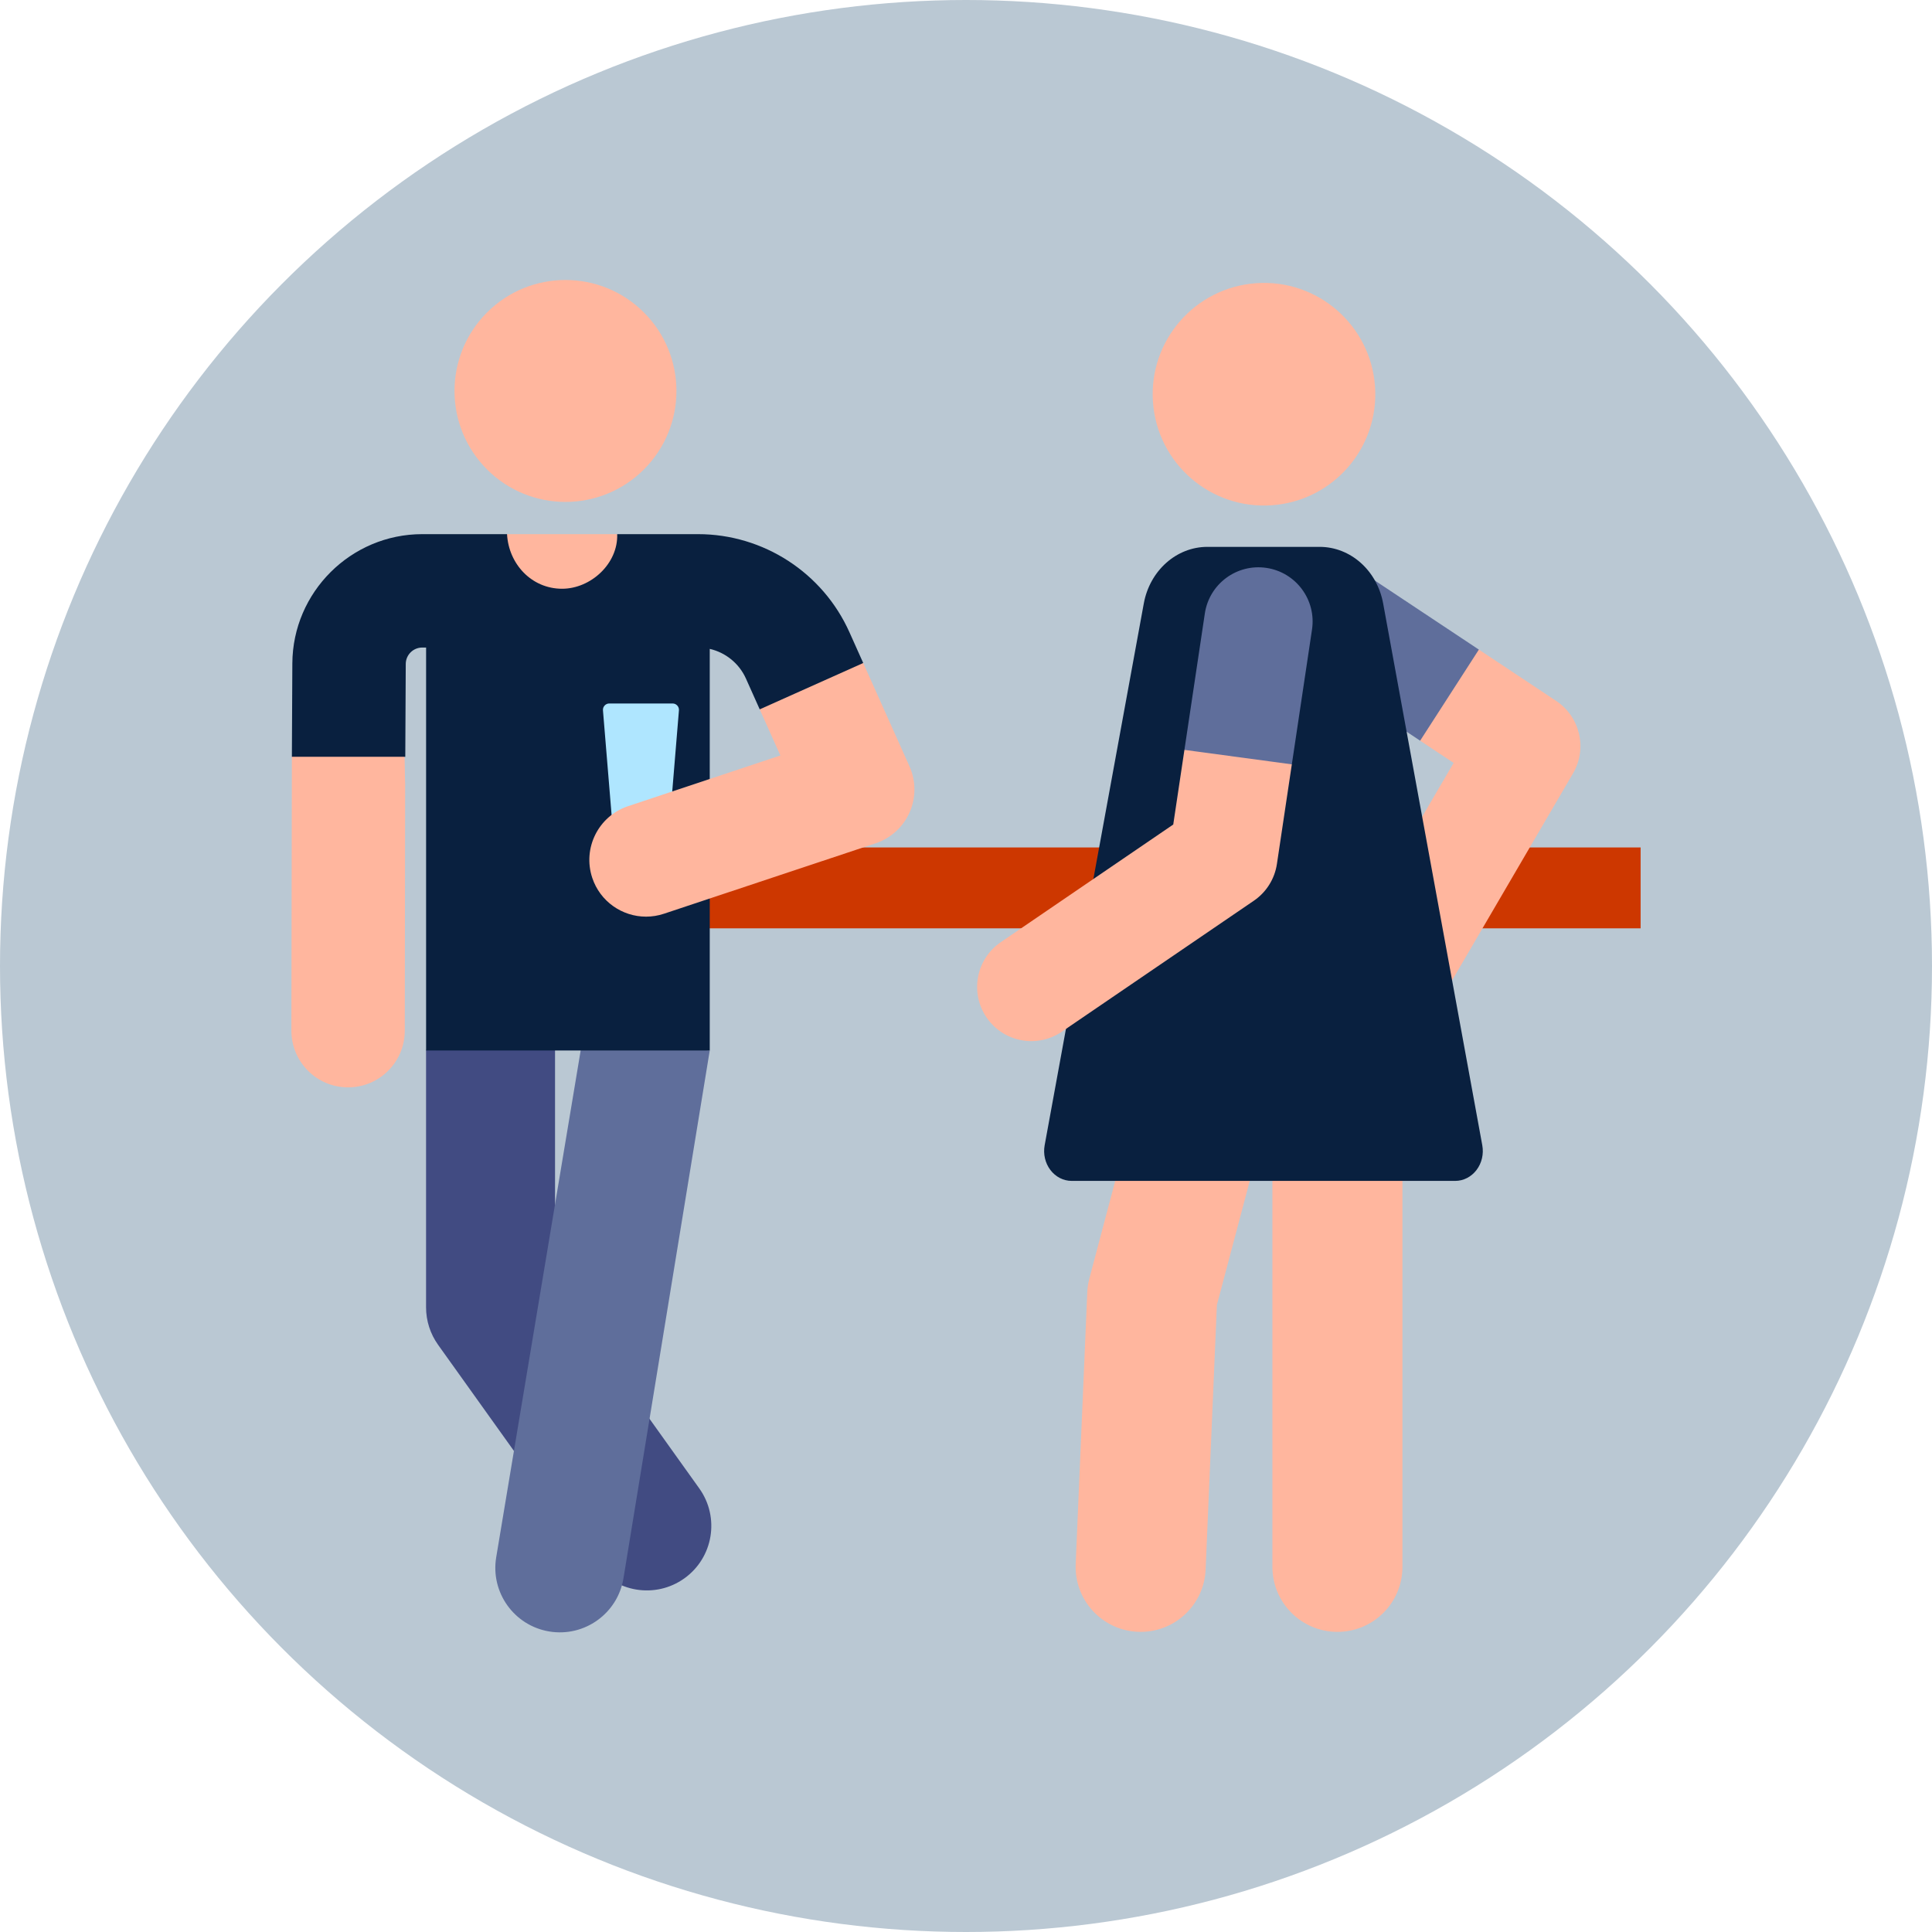 <?xml version="1.0"?>
<svg xmlns="http://www.w3.org/2000/svg" xmlns:xlink="http://www.w3.org/1999/xlink" xmlns:svgjs="http://svgjs.com/svgjs" version="1.1" width="512" height="512" x="0" y="0" viewBox="0 0 511.824 511.824" style="enable-background:new 0 0 512 512" xml:space="preserve" class=""><circle r="255.912" cx="255.912" cy="255.912" fill="#bac8d3" shape="circle"/><g transform="matrix(0.7,0,0,0.7,76.774,74.166)"><g xmlns="http://www.w3.org/2000/svg"><path d="m67.252 214.771c-8.504 0-15.399 6.853-15.399 15.307s6.894 15.307 15.399 15.307h443.973v-30.613h-443.973z" fill="#cd3700" data-original="#965028" style="" class=""/><g><path d="m124.21 100.377-.306-4.177h-41.69l-.374 2.285c-2.128 12.997 7.903 24.804 21.073 24.804 12.407 0 22.203-10.538 21.297-22.912z" fill="#ffb69e" data-original="#ffb69e" style="" class=""/><g id="XMLID_749_"><path d="m115.258 485.736-59.14-82.734c-2.96-4.141-4.551-9.104-4.551-14.194v-97.196s10.928-24.409 24.408-24.409 24.408 10.928 24.408 24.409v89.37l54.589 76.368c7.839 10.967 5.304 26.212-5.663 34.051-10.946 7.822-26.196 5.324-34.051-5.665z" fill="#414b82" data-original="#414b82" style="" class=""/></g><ellipse cx="104.345" cy="42.002" fill="#ffb69e" rx="42.002" ry="42.002" transform="matrix(.707 -.707 .707 .707 .862 86.085)" data-original="#ffb69e" style="" class=""/><g id="XMLID_746_"><path d="m98.179 511.488c-13.297-2.216-22.28-14.792-20.063-28.089l32.633-195.801 48.18 4.013-32.66 199.813c-2.213 13.275-14.767 22.282-28.09 20.064z" fill="#5f6e9b" data-original="#5f6e9b" style="" class=""/></g><path d="m43.42 180.464-21.293-8.835-21.341 8.835-.187 103.645c0 11.852 9.607 21.459 21.459 21.459s21.459-9.607 21.459-21.459l.137-93.672c-.079.003-.154-9.973-.234-9.973z" fill="#ffb69e" data-original="#ffb69e" style="" class=""/><path d="m211.797 133.322c-10.095-22.551-32.584-37.122-57.292-37.122h-30.601c.38 11.179-10.009 20.664-20.855 20.664-11.624 0-20.241-9.449-20.835-20.664h-32.099c-26.966 0-49.016 21.939-49.152 48.906l-.177 35.358h42.634c.098 0 .189.009.284.014l.177-35.156c.017-3.421 2.813-6.205 6.234-6.205h1.467v152.493h107.347v-151.988c5.99 1.373 11.121 5.481 13.698 11.237l5.215 11.647 28.717 4.94 10.455-22.477z" fill="#09203f" data-original="#64afff" style="" class=""/><path d="m144.872 160.286h-23.96c-1.405 0-2.511 1.201-2.395 2.601l4.785 57.98h19.181l4.785-57.98c.115-1.4-.99-2.601-2.396-2.601z" fill="#afe6ff" data-original="#afe6ff" style="" class=""/><g><path d="m234.519 184.069-17.506-39.1-39.172 17.537 7.816 17.458-57.608 19.17c-11.245 3.742-17.328 15.892-13.586 27.137 2.994 8.998 11.369 14.689 20.358 14.689 2.245 0 4.53-.356 6.778-1.104l80.108-26.657c5.753-1.915 10.428-6.173 12.868-11.723 2.442-5.549 2.421-11.873-.056-17.407z" fill="#ffb69e" data-original="#ffb69e" style="" class=""/></g></g><g><g id="XMLID_760_"><path d="m479.274 159.324-29.264-19.431-24.687-1.436 2.46 35.909 12.673 8.415-37.091 63.483c-5.714 9.778-2.419 22.337 7.36 28.051 9.78 5.714 22.34 2.416 28.051-7.36l46.859-80.202c5.485-9.384 2.694-21.416-6.361-27.429z" fill="#ffb69e" data-original="#ffb69e" style="" class=""/></g><g id="XMLID_759_"><path d="m450.01 139.894-43.625-28.966c-9.437-6.266-22.164-3.693-28.427 5.74-6.265 9.435-3.694 22.162 5.74 28.427l44.085 29.271z" fill="#5f6e9b" data-original="#fa5565" style="" class=""/></g><g id="XMLID_758_"><path d="m396.479 511.638c-13.59 0-24.608-11.017-24.608-24.608v-194.855c0-13.591 11.018-24.608 24.608-24.608s24.608 11.017 24.608 24.608v194.855c0 13.591-11.018 24.608-24.608 24.608z" fill="#ffb69e" data-original="#ffb69e" style="" class=""/></g><g id="XMLID_757_"><path d="m320.962 511.616c-13.579-.578-24.117-12.055-23.538-25.633l4.38-102.831c.075-1.775.343-3.537.798-5.254l24.379-92.024c3.479-13.138 16.952-20.964 30.088-17.486 13.137 3.48 20.966 16.951 17.486 30.089l-23.694 89.44-4.266 100.161c-.579 13.57-12.057 24.123-25.633 23.538z" fill="#ffb69e" data-original="#ffb69e" style="" class=""/></g><path id="XMLID_756_" d="m323.2 122.43c2.275-12.432 12.355-21.418 24.07-21.418h42.445c11.74 0 21.791 8.96 24.07 21.418l37.519 205.049c.606 3.313-.192 6.744-2.173 9.355s-4.94 4.134-8.061 4.134c-31.709 0-113.468 0-145.155 0-3.124 0-6.083-1.514-8.065-4.127-1.982-2.612-2.776-6.048-2.169-9.363z" fill="#09203f" data-original="#ff6473" style="" class=""/><ellipse cx="368.492" cy="43.267" fill="#ffb69e" rx="42.103" ry="42.103" transform="matrix(.998 -.071 .071 .998 -2.14 26.231)" data-original="#ffb69e" style="" class=""/><g id="XMLID_751_"><path d="m338.574 177.844-4.229 28.251-65.27 44.527c-9.356 6.383-11.766 19.141-5.383 28.497 6.397 9.376 19.161 11.752 28.497 5.384l72.668-49.574c4.717-3.218 7.878-8.257 8.724-13.904l5.644-37.704-18.143-12.252z" fill="#ffb69e" data-original="#ffb69e" style="" class=""/></g><g id="XMLID_750_"><path d="m379.224 183.32 7.638-51.029c1.676-11.201-6.044-21.64-17.245-23.317-11.217-1.677-21.641 6.045-23.317 17.245l-7.727 51.625z" fill="#5f6e9b" data-original="#fa5565" style="" class=""/></g></g></g></g></svg>
